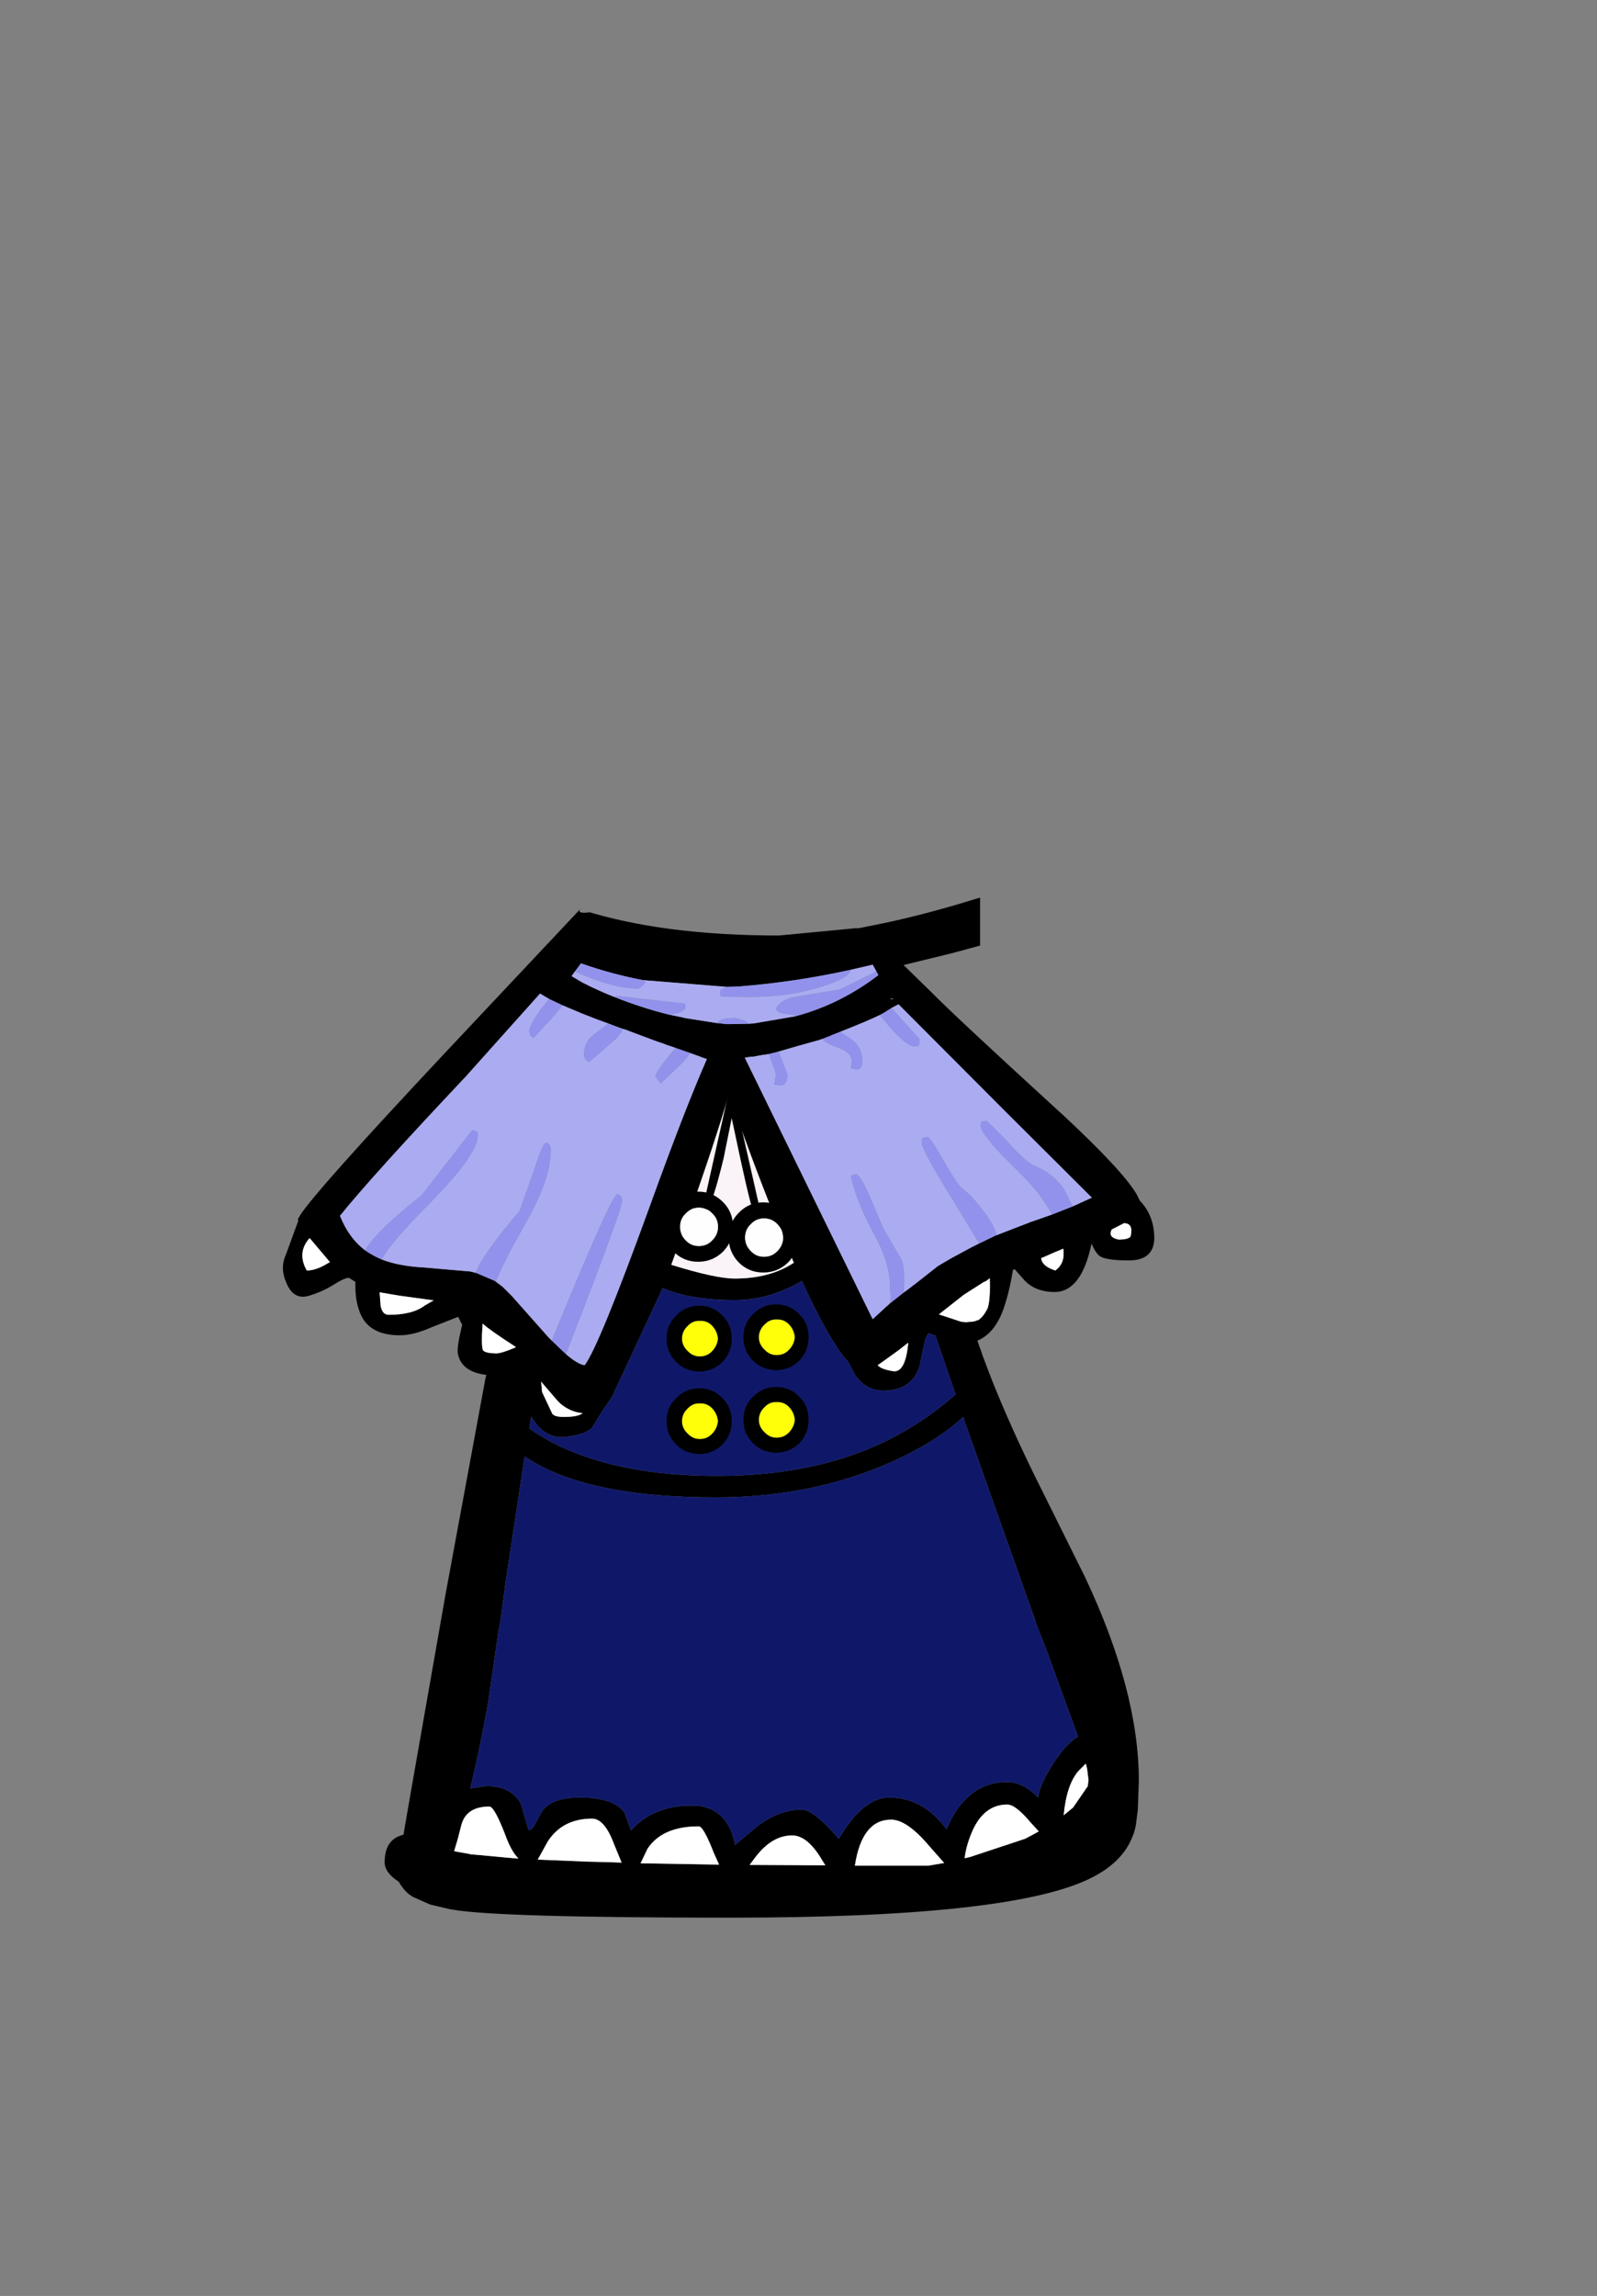 <?xml version="1.0" encoding="UTF-8" standalone="no"?>
<svg xmlns:xlink="http://www.w3.org/1999/xlink" height="342.0px" width="237.9px" xmlns="http://www.w3.org/2000/svg">
  <rect width="100%" height="100%" fill="#808080" stroke="none"/>
  <g transform="matrix(1, 0, 0, 1, 118.05, 273.9)">
    <use height="151.95" transform="matrix(1.0, 0.0, 0.0, 1.0, -75.9, -140.2)" width="129.8" xlink:href="#shape0"/>
  </g>
  <defs>
    <g id="shape0" transform="matrix(1, 0, 0, 1, 75.9, 140.2)">
      <path d="M27.95 -140.2 L27.95 -133.05 23.9 -131.95 16.55 -130.15 20.8 -126.0 Q24.3 -122.45 38.4 -109.55 L39.6 -108.45 40.05 -108.05 Q49.3 -99.45 51.3 -95.95 L51.75 -95.05 Q53.9 -92.8 53.9 -89.45 53.85 -86.15 50.1 -86.15 46.35 -86.15 45.6 -86.95 45.1 -87.4 44.55 -88.65 43.05 -81.45 39.05 -81.45 36.2 -81.45 34.55 -83.2 L33.1 -84.85 32.85 -84.75 Q32.35 -81.65 31.5 -79.1 30.2 -75.3 27.55 -74.2 L27.95 -73.05 28.0 -72.95 28.3 -72.05 28.6 -71.25 Q31.4 -63.65 36.05 -54.15 L43.55 -39.05 Q51.6 -22.0 51.6 -8.65 L51.45 -4.4 51.45 -4.35 51.15 -2.0 50.9 -0.95 50.7 -0.45 Q49.2 3.6 44.15 6.0 32.15 11.75 -9.15 11.75 -43.85 11.75 -50.65 10.55 L-50.95 10.5 -51.2 10.45 -53.95 9.8 -56.45 8.7 Q-57.7 8.05 -58.65 6.4 -60.75 5.05 -60.75 3.5 -60.75 0.05 -57.95 -0.6 L-56.65 -8.1 -51.7 -36.3 -45.75 -68.5 -45.6 -69.1 Q-49.35 -69.55 -49.85 -72.3 -50.0 -73.35 -49.2 -76.55 L-49.8 -77.75 -53.75 -76.2 Q-56.45 -75.0 -58.5 -75.0 -63.35 -75.0 -64.55 -78.7 -65.2 -80.55 -65.1 -82.95 L-66.05 -83.55 -66.15 -83.55 Q-66.75 -83.55 -68.4 -82.5 -70.1 -81.45 -72.15 -80.85 -74.25 -80.3 -75.3 -82.6 -76.4 -84.95 -75.5 -86.9 L-73.6 -92.1 -73.7 -92.25 -73.3 -92.95 Q-70.8 -96.75 -52.1 -116.7 L-31.6 -138.5 Q-32.2 -137.75 -30.2 -138.0 L-31.15 -138.3 Q-19.25 -134.55 -2.0 -134.55 L9.55 -135.65 9.6 -135.6 10.5 -135.75 10.65 -135.8 11.1 -135.85 10.9 -135.85 Q17.1 -137.0 24.3 -139.1 L27.95 -140.2 M0.7 -122.6 L0.75 -122.6 Q7.25 -124.4 12.8 -128.65 L12.5 -129.2 11.95 -130.2 8.7 -129.45 Q0.35 -127.6 -8.1 -126.95 L-9.8 -126.9 -22.25 -127.9 Q-26.95 -128.8 -31.5 -130.4 L-32.4 -129.2 -32.9 -128.5 -31.3 -127.55 Q-28.95 -126.35 -26.55 -125.4 -22.55 -123.8 -18.35 -122.75 L-18.3 -122.75 -16.15 -122.3 -16.0 -122.25 -15.35 -122.15 -11.85 -121.6 -11.2 -121.5 -10.65 -121.45 -9.85 -121.35 -9.6 -121.35 -9.4 -121.35 -6.45 -121.4 -6.4 -121.4 -6.05 -121.45 -5.75 -121.45 -5.5 -121.5 0.35 -122.5 0.7 -122.6 M14.7 -125.2 Q14.4 -125.05 15.05 -125.05 L15.0 -125.1 14.75 -125.1 14.7 -125.2 M41.75 -94.2 L44.6 -95.5 31.95 -108.1 15.8 -124.3 14.75 -123.75 13.65 -123.05 13.0 -122.7 Q11.4 -121.9 7.1 -120.2 L5.7 -119.65 5.65 -119.6 5.1 -119.4 4.75 -119.25 4.45 -119.15 4.05 -119.0 1.0 -118.15 -3.25 -116.95 -3.5 -116.9 -4.1 -116.8 -4.5 -116.75 -5.85 -116.5 -6.05 -116.5 -6.45 -116.45 -6.5 -116.45 -7.1 -116.35 11.95 -77.4 13.85 -79.15 14.25 -79.5 14.55 -79.8 14.65 -79.85 16.55 -81.35 17.3 -81.9 18.6 -82.9 21.65 -85.3 23.6 -86.45 26.75 -88.15 27.65 -88.6 30.35 -89.9 30.4 -89.9 30.9 -90.1 35.55 -91.9 35.85 -92.0 36.15 -92.1 38.7 -93.0 41.75 -94.2 M49.3 -91.65 L47.55 -90.75 Q46.95 -89.55 48.65 -89.25 50.35 -89.3 50.4 -89.85 50.8 -91.7 49.35 -91.7 L49.3 -91.65 M37.45 -86.65 L37.05 -86.5 Q37.15 -85.3 39.15 -84.65 40.65 -85.7 40.35 -87.9 L38.9 -87.3 37.55 -86.7 37.45 -86.65 M29.4 -83.5 L28.8 -83.05 28.55 -82.95 28.45 -82.9 25.55 -81.05 25.35 -80.9 21.8 -78.1 21.75 -78.1 21.85 -78.1 25.2 -77.0 25.3 -77.0 25.85 -76.95 26.35 -77.0 26.6 -77.0 27.2 -77.1 27.3 -77.15 27.55 -77.25 27.6 -77.25 27.65 -77.25 Q28.35 -77.65 28.95 -78.8 L29.0 -78.85 Q29.5 -80.0 29.4 -83.3 L29.4 -83.5 M-39.0 -62.5 L-39.2 -61.1 Q-37.05 -59.65 -34.95 -58.6 -25.45 -54.05 -11.25 -54.05 4.35 -54.05 15.4 -60.0 20.35 -62.65 24.3 -66.2 L21.95 -73.05 21.3 -74.95 20.25 -75.3 Q19.85 -74.85 19.55 -73.35 L18.95 -70.45 Q17.8 -66.75 13.5 -66.75 11.0 -66.75 9.35 -69.05 L8.35 -70.95 7.8 -71.65 7.7 -71.7 7.65 -71.8 7.55 -71.9 Q4.85 -75.55 1.4 -83.1 0.6 -82.6 -0.6 -82.05 -4.45 -80.25 -8.55 -80.25 -15.35 -80.25 -19.35 -82.05 L-19.65 -81.35 -26.9 -65.8 -27.0 -65.7 -27.05 -65.6 -27.2 -65.35 -27.35 -65.15 -28.1 -64.05 -28.15 -64.0 -29.85 -61.25 Q-30.8 -60.2 -33.9 -59.85 -36.9 -59.6 -38.75 -62.65 L-38.9 -62.9 -39.0 -62.5 M15.85 -72.8 L13.0 -70.75 12.7 -70.55 Q13.15 -69.95 15.0 -69.65 16.85 -69.4 17.25 -73.9 L15.85 -72.8 M-43.7 -31.45 L-43.8 -30.9 -45.25 -20.95 -45.35 -20.2 Q-46.7 -12.75 -48.0 -7.5 L-45.6 -7.85 Q-41.85 -7.85 -40.45 -5.2 L-39.35 -1.4 -39.2 -1.25 Q-38.6 -1.55 -38.2 -2.45 L-37.3 -4.1 Q-35.85 -6.15 -31.7 -6.15 -26.7 -6.15 -25.05 -3.95 L-24.05 -1.25 Q-20.75 -4.95 -15.0 -4.95 -9.7 -4.95 -8.55 0.9 L-5.0 -2.05 Q-1.8 -4.35 1.4 -4.35 3.15 -4.35 6.9 0.0 10.55 -6.15 14.4 -6.15 19.5 -6.15 22.95 -1.4 25.9 -8.45 32.0 -8.45 34.35 -8.45 36.6 -6.15 36.85 -8.2 39.1 -11.6 41.0 -14.4 42.55 -15.2 L38.0 -27.7 35.65 -33.75 36.25 -32.3 25.55 -62.45 25.45 -62.85 24.6 -62.1 Q21.6 -59.5 16.9 -57.15 4.25 -50.85 -11.45 -50.85 -29.45 -50.85 -38.45 -56.05 L-39.9 -56.95 -42.8 -37.8 -42.8 -37.75 -43.65 -31.45 -43.7 -31.5 -43.7 -31.45 M36.7 -1.1 L35.5 -2.4 Q33.25 -5.1 32.0 -5.1 28.4 -5.1 26.65 -0.8 25.85 1.15 25.65 2.9 L26.5 2.7 34.65 0.0 35.6 -0.5 36.7 -1.1 M40.4 -3.5 L41.8 -4.65 44.0 -7.85 44.0 -7.9 44.1 -8.75 43.9 -10.4 43.7 -11.2 42.65 -10.15 Q40.85 -8.15 40.4 -3.5 M4.4 3.15 Q2.25 -0.5 -0.05 -0.5 -3.1 -0.5 -5.6 2.85 L-6.35 3.85 -6.35 3.9 -5.0 3.9 4.9 3.95 4.4 3.15 M20.3 4.0 L22.6 3.6 20.35 1.05 Q17.05 -2.85 14.7 -2.85 10.35 -2.85 9.3 4.0 L20.3 4.0 M-61.2 -86.3 Q-58.65 -85.3 -54.9 -85.1 L-47.95 -84.5 -47.2 -84.3 -47.15 -84.3 -44.45 -83.15 -44.2 -83.0 -43.15 -82.2 -41.8 -80.85 -36.3 -74.65 -35.85 -74.2 -33.75 -72.2 Q-31.95 -70.65 -30.95 -70.55 -28.85 -73.3 -21.3 -94.1 -16.05 -108.65 -12.75 -116.15 L-13.35 -116.35 -14.15 -116.65 -15.25 -117.05 -17.4 -117.8 -18.1 -118.05 -18.45 -118.15 -19.5 -118.55 -19.7 -118.6 -20.55 -118.9 -20.8 -119.0 -23.75 -120.1 -24.8 -120.5 -25.3 -120.65 -26.4 -121.05 -27.45 -121.45 -29.1 -122.05 -30.0 -122.4 -31.4 -122.95 -34.25 -124.15 -36.25 -125.1 -37.6 -125.9 -48.7 -113.5 Q-62.7 -98.65 -67.4 -92.8 -66.1 -89.5 -63.65 -87.65 L-63.05 -87.25 -63.0 -87.2 -62.95 -87.2 Q-62.15 -86.7 -61.2 -86.3 M-35.85 -127.9 L-35.9 -127.9 -35.8 -127.9 -35.85 -127.95 -35.85 -127.9 M-8.6 -83.45 Q-3.35 -83.45 0.2 -85.8 L-2.65 -92.65 Q-6.3 -101.75 -9.45 -110.95 -11.4 -104.2 -15.75 -91.9 L-18.05 -85.5 Q-11.45 -83.45 -8.6 -83.45 M-37.3 -66.55 L-35.75 -63.25 -35.65 -63.2 -35.45 -63.05 -35.2 -62.95 -34.6 -62.85 Q-32.05 -62.75 -31.25 -63.4 -33.05 -63.55 -34.55 -64.8 L-35.0 -65.25 -37.45 -68.1 -37.4 -67.7 -37.3 -66.55 M-53.45 -80.2 L-58.55 -80.9 -61.5 -81.4 -61.35 -79.4 Q-61.1 -78.05 -60.15 -78.05 -56.6 -78.05 -54.75 -79.45 L-53.45 -80.2 M-41.2 -73.25 Q-45.15 -75.8 -46.1 -76.7 L-46.15 -76.75 Q-46.4 -73.5 -46.1 -72.75 -45.8 -72.45 -45.0 -72.35 L-44.15 -72.3 Q-43.4 -72.3 -41.6 -73.05 L-41.25 -73.2 -41.2 -73.25 M-71.95 -89.45 Q-73.85 -87.3 -72.35 -84.65 -71.0 -84.65 -69.35 -85.65 L-68.9 -85.9 -71.9 -89.45 -71.95 -89.45 M-45.15 -4.8 Q-48.65 -4.8 -49.35 -1.95 L-49.85 0.0 -50.4 1.85 -48.45 2.2 -48.15 2.25 -48.0 2.3 -46.95 2.4 -46.85 2.4 -42.6 2.8 -40.85 2.95 -40.85 2.9 Q-41.9 1.85 -42.75 -0.5 -44.4 -4.8 -45.15 -4.8 M-11.7 2.15 Q-13.25 -1.85 -13.95 -1.85 -19.4 -1.85 -21.6 1.5 L-22.6 3.6 -22.65 3.65 -10.95 3.85 -10.95 3.8 -11.7 2.15 M-25.45 3.55 L-26.6 0.75 Q-28.0 -3.0 -29.85 -3.0 -34.25 -3.0 -36.45 0.4 L-37.75 2.75 -37.95 3.1 -30.65 3.4 -26.8 3.5 -25.45 3.55 M-50.95 1.6 L-50.95 1.65 -50.9 1.65 -50.85 1.65 -50.95 1.6" fill="#000000" fill-rule="evenodd" stroke="none"/>
      <path d="M12.5 -129.2 L7.05 -126.5 1.55 -125.6 Q-1.75 -125.2 -2.45 -123.65 -2.35 -123.25 -1.75 -123.0 L0.7 -122.6 0.35 -122.5 -5.5 -121.5 -5.75 -121.45 -6.05 -121.45 -6.4 -121.4 -7.2 -121.9 -8.5 -122.25 Q-10.85 -122.25 -11.2 -121.5 L-11.85 -121.6 -15.35 -122.15 -16.0 -122.25 -16.15 -122.3 -18.3 -122.75 Q-15.95 -123.1 -15.95 -123.9 -15.95 -124.65 -16.1 -124.4 L-26.1 -125.55 -26.55 -125.4 Q-28.95 -126.35 -31.3 -127.55 L-32.9 -128.5 -32.4 -129.2 Q-26.75 -126.65 -23.05 -126.65 -22.65 -126.65 -21.9 -127.55 L-22.25 -127.9 -9.8 -126.9 -10.7 -126.45 Q-10.9 -125.6 -10.55 -125.45 L-6.45 -125.4 Q-0.45 -125.4 4.4 -126.95 8.5 -128.25 8.7 -129.45 L11.95 -130.2 12.5 -129.2 M14.75 -123.75 L15.8 -124.3 31.95 -108.1 44.6 -95.5 41.75 -94.2 40.4 -96.85 Q38.75 -99.15 36.15 -100.2 34.7 -100.8 31.9 -104.0 L28.95 -106.95 28.1 -106.8 28.05 -106.1 Q28.05 -105.25 31.05 -102.0 L34.35 -98.7 Q36.65 -96.4 38.05 -94.05 L38.7 -93.0 36.15 -92.1 35.85 -92.0 35.55 -91.9 30.9 -90.1 30.4 -89.9 Q30.15 -91.2 28.6 -93.3 26.9 -95.65 25.25 -96.9 24.6 -97.4 22.45 -101.1 20.5 -104.55 20.1 -104.55 L19.35 -104.4 19.25 -103.8 Q19.25 -102.65 23.5 -95.8 L27.75 -88.8 27.65 -88.6 26.75 -88.15 23.6 -86.45 21.65 -85.3 18.6 -82.9 17.3 -81.9 16.55 -81.35 16.65 -83.05 Q16.65 -85.45 16.25 -86.25 L13.55 -90.9 11.5 -95.7 Q10.1 -99.0 9.35 -99.0 L8.7 -98.75 Q9.5 -94.9 12.3 -89.8 14.55 -85.7 14.55 -82.0 L14.65 -79.85 14.55 -79.8 14.25 -79.5 13.85 -79.15 11.95 -77.4 -7.1 -116.35 -6.5 -116.45 -6.45 -116.45 -6.05 -116.5 -5.85 -116.5 -4.5 -116.75 -4.1 -116.8 -3.5 -116.9 -2.45 -113.9 -2.7 -112.35 -1.9 -112.2 Q-0.75 -112.2 -0.75 -113.85 L-2.05 -117.25 1.0 -118.15 4.05 -119.0 4.45 -119.15 Q5.05 -118.45 6.4 -118.0 8.85 -117.2 8.85 -115.8 L8.7 -114.75 9.5 -114.6 Q10.4 -114.6 10.4 -115.7 10.4 -118.0 8.75 -119.1 L7.1 -120.2 Q11.4 -121.9 13.0 -122.7 L14.55 -120.85 Q17.05 -118.05 18.15 -118.05 18.9 -118.05 18.9 -118.35 L18.9 -119.15 14.75 -123.75 M14.7 -125.2 L14.75 -125.1 15.0 -125.1 15.05 -125.05 Q14.4 -125.05 14.7 -125.2 M-61.2 -86.3 Q-60.0 -88.65 -54.1 -94.6 -46.85 -101.95 -46.85 -104.85 -46.85 -105.5 -47.75 -105.5 L-55.25 -95.85 Q-62.0 -90.55 -63.65 -87.65 -66.1 -89.5 -67.4 -92.8 -62.7 -98.65 -48.7 -113.5 L-37.6 -125.9 -36.25 -125.1 -37.5 -123.55 Q-39.2 -121.15 -39.2 -120.35 -39.2 -119.6 -38.55 -119.3 L-35.65 -122.45 -34.25 -124.15 -31.4 -122.95 -30.0 -122.4 -29.1 -122.05 -27.45 -121.45 -29.5 -119.85 Q-31.05 -118.75 -31.05 -116.85 -31.05 -116.05 -30.3 -115.7 L-26.15 -119.3 -26.1 -119.35 -25.45 -120.25 -25.3 -120.65 -24.8 -120.5 -23.75 -120.1 -20.8 -119.0 -20.55 -118.9 -19.7 -118.6 -19.5 -118.55 -18.45 -118.15 -18.1 -118.05 -17.4 -117.8 -18.5 -116.5 Q-20.4 -114.15 -20.4 -113.55 L-19.65 -112.5 -16.75 -115.25 Q-15.75 -116.2 -15.25 -117.05 L-14.15 -116.65 -13.35 -116.35 -12.75 -116.15 Q-16.05 -108.65 -21.3 -94.1 -28.85 -73.3 -30.95 -70.55 -31.95 -70.65 -33.75 -72.2 -25.4 -93.7 -25.4 -94.9 -25.4 -96.0 -26.1 -96.0 -26.95 -96.0 -35.85 -74.2 L-36.3 -74.65 -41.8 -80.85 -43.15 -82.2 -44.2 -83.0 Q-42.9 -86.2 -39.85 -91.5 -36.0 -98.3 -36.0 -102.45 -36.0 -103.65 -36.75 -103.65 -37.2 -103.65 -38.6 -99.3 L-40.65 -93.5 Q-46.15 -87.1 -47.2 -84.3 L-47.95 -84.5 -54.9 -85.1 Q-58.65 -85.3 -61.2 -86.3 M-35.8 -127.9 L-35.9 -127.9 -35.85 -127.9 -35.8 -127.9" fill="#ababf1" fill-rule="evenodd" stroke="none"/>
      <path d="M0.7 -122.6 L-1.75 -123.0 Q-2.35 -123.25 -2.45 -123.65 -1.75 -125.2 1.55 -125.6 L7.05 -126.5 12.5 -129.2 12.8 -128.65 Q7.25 -124.4 0.75 -122.6 L0.7 -122.6 M8.7 -129.45 Q8.5 -128.25 4.4 -126.95 -0.45 -125.4 -6.45 -125.4 L-10.55 -125.45 Q-10.9 -125.6 -10.7 -126.45 L-9.8 -126.9 -8.1 -126.95 Q0.35 -127.6 8.7 -129.45 M-22.25 -127.9 L-21.9 -127.55 Q-22.65 -126.65 -23.05 -126.65 -26.75 -126.65 -32.4 -129.2 L-31.5 -130.4 Q-26.95 -128.8 -22.25 -127.9 M-26.55 -125.4 L-26.1 -125.55 -16.1 -124.4 Q-15.95 -124.65 -15.95 -123.9 -15.95 -123.1 -18.3 -122.75 L-18.35 -122.75 Q-22.55 -123.8 -26.55 -125.4 M-11.2 -121.5 Q-10.85 -122.25 -8.5 -122.25 L-7.2 -121.9 -6.4 -121.4 -6.45 -121.4 -9.4 -121.35 -9.6 -121.35 -9.85 -121.35 -10.65 -121.45 -11.2 -121.5 M14.75 -123.75 L18.9 -119.15 18.9 -118.35 Q18.9 -118.05 18.15 -118.05 17.05 -118.05 14.55 -120.85 L13.0 -122.7 13.65 -123.05 14.75 -123.75 M7.1 -120.2 L8.75 -119.1 Q10.4 -118.0 10.4 -115.7 10.4 -114.6 9.5 -114.6 L8.7 -114.75 8.85 -115.8 Q8.85 -117.2 6.4 -118.0 5.05 -118.45 4.45 -119.15 L4.75 -119.25 5.1 -119.4 5.65 -119.6 5.7 -119.65 7.1 -120.2 M-2.05 -117.25 L-0.75 -113.85 Q-0.75 -112.2 -1.9 -112.2 L-2.7 -112.35 -2.45 -113.9 -3.5 -116.9 -3.25 -116.95 -2.9 -117.05 -2.55 -117.1 -2.05 -117.25 M14.65 -79.85 L14.55 -82.0 Q14.55 -85.7 12.3 -89.8 9.5 -94.9 8.7 -98.75 L9.35 -99.0 Q10.1 -99.0 11.5 -95.7 L13.55 -90.9 16.25 -86.25 Q16.65 -85.45 16.65 -83.05 L16.55 -81.35 14.65 -79.85 M27.65 -88.6 L27.75 -88.8 23.5 -95.8 Q19.25 -102.65 19.25 -103.8 L19.35 -104.4 20.1 -104.55 Q20.5 -104.55 22.45 -101.1 24.6 -97.4 25.25 -96.9 26.9 -95.65 28.6 -93.3 30.15 -91.2 30.4 -89.9 L30.35 -89.9 27.65 -88.6 M38.7 -93.0 L38.05 -94.05 Q36.65 -96.4 34.35 -98.7 L31.05 -102.0 Q28.05 -105.25 28.05 -106.1 L28.1 -106.8 28.95 -106.95 31.9 -104.0 Q34.7 -100.8 36.15 -100.2 38.75 -99.15 40.4 -96.85 L41.75 -94.2 38.7 -93.0 M-63.65 -87.65 Q-62.0 -90.55 -55.25 -95.85 L-47.75 -105.5 Q-46.85 -105.5 -46.85 -104.85 -46.85 -101.95 -54.1 -94.6 -60.0 -88.65 -61.2 -86.3 -62.15 -86.7 -62.95 -87.2 L-63.0 -87.2 -63.05 -87.25 -63.65 -87.65 M-47.2 -84.3 Q-46.15 -87.1 -40.65 -93.5 L-38.6 -99.3 Q-37.2 -103.65 -36.75 -103.65 -36.0 -103.65 -36.0 -102.45 -36.0 -98.3 -39.85 -91.5 -42.9 -86.2 -44.2 -83.0 L-44.45 -83.15 -47.15 -84.3 -47.2 -84.3 M-35.85 -74.2 Q-26.95 -96.0 -26.1 -96.0 -25.4 -96.0 -25.4 -94.9 -25.4 -93.7 -33.75 -72.2 L-35.85 -74.2 M-15.25 -117.05 Q-15.75 -116.2 -16.75 -115.25 L-19.65 -112.5 -20.4 -113.55 Q-20.4 -114.15 -18.5 -116.5 L-17.4 -117.8 -15.25 -117.05 M-25.3 -120.65 L-25.45 -120.25 -26.1 -119.35 -26.15 -119.3 -30.3 -115.7 Q-31.05 -116.05 -31.05 -116.85 -31.05 -118.75 -29.5 -119.85 L-27.45 -121.45 -26.4 -121.05 -25.3 -120.65 M-34.25 -124.15 L-35.65 -122.45 -38.55 -119.3 Q-39.2 -119.6 -39.2 -120.35 -39.2 -121.15 -37.5 -123.55 L-36.25 -125.1 -34.25 -124.15" fill="#9292ed" fill-rule="evenodd" stroke="none"/>
      <path d="M37.45 -86.65 L37.55 -86.7 38.9 -87.3 40.35 -87.9 Q40.65 -85.7 39.15 -84.65 37.15 -85.3 37.05 -86.5 L37.45 -86.65 M49.3 -91.65 L49.35 -91.7 Q50.8 -91.7 50.4 -89.85 50.35 -89.3 48.65 -89.25 46.95 -89.55 47.55 -90.75 L49.3 -91.65 M29.4 -83.5 L29.4 -83.3 Q29.5 -80.0 29.0 -78.85 L28.95 -78.8 Q28.35 -77.65 27.65 -77.25 L27.6 -77.25 27.55 -77.25 27.3 -77.15 27.2 -77.1 26.6 -77.0 26.35 -77.0 25.85 -76.95 25.3 -77.0 25.2 -77.0 21.85 -78.1 21.75 -78.1 21.8 -78.1 25.35 -80.9 25.55 -81.05 28.45 -82.9 28.55 -82.95 28.8 -83.05 29.4 -83.5 M15.85 -72.8 L17.25 -73.9 Q16.85 -69.4 15.0 -69.65 13.15 -69.95 12.7 -70.55 L13.0 -70.75 15.85 -72.8 M20.3 4.0 L9.3 4.0 Q10.35 -2.85 14.7 -2.85 17.05 -2.85 20.35 1.05 L22.6 3.6 20.3 4.0 M4.4 3.15 L4.9 3.95 -5.0 3.9 -6.35 3.9 -6.35 3.85 -5.6 2.85 Q-3.1 -0.5 -0.05 -0.5 2.25 -0.5 4.4 3.15 M40.4 -3.5 Q40.85 -8.15 42.65 -10.15 L43.7 -11.2 43.9 -10.4 44.1 -8.75 44.0 -7.9 44.0 -7.85 41.8 -4.65 40.4 -3.5 M36.7 -1.1 L35.6 -0.5 34.65 0.0 26.5 2.7 25.65 2.9 Q25.85 1.15 26.65 -0.8 28.4 -5.1 32.0 -5.1 33.25 -5.1 35.5 -2.4 L36.7 -1.1 M-37.3 -66.55 L-37.4 -67.7 -37.45 -68.1 -35.0 -65.25 -34.55 -64.8 Q-33.05 -63.55 -31.25 -63.4 -32.05 -62.75 -34.6 -62.85 L-35.2 -62.95 -35.45 -63.05 -35.65 -63.2 -35.75 -63.25 -37.3 -66.55 M-53.45 -80.2 L-54.75 -79.45 Q-56.6 -78.05 -60.15 -78.05 -61.1 -78.05 -61.35 -79.4 L-61.5 -81.4 -58.55 -80.9 -53.45 -80.2 M-41.25 -73.2 L-41.6 -73.05 Q-43.4 -72.3 -44.15 -72.3 L-45.0 -72.35 Q-45.8 -72.45 -46.1 -72.75 -46.4 -73.5 -46.15 -76.75 L-46.1 -76.7 Q-45.15 -75.8 -41.2 -73.25 L-41.25 -73.2 M-25.45 3.55 L-26.8 3.5 -30.65 3.4 -37.95 3.1 -37.75 2.75 -36.45 0.4 Q-34.25 -3.0 -29.85 -3.0 -28.0 -3.0 -26.6 0.75 L-25.45 3.55 M-11.7 2.15 L-10.95 3.8 -10.95 3.85 -22.65 3.65 -22.6 3.6 -21.6 1.5 Q-19.4 -1.85 -13.95 -1.85 -13.25 -1.85 -11.7 2.15 M-45.15 -4.8 Q-44.4 -4.8 -42.75 -0.5 -41.9 1.85 -40.85 2.9 L-40.85 2.95 -42.6 2.8 -46.85 2.4 -46.95 2.4 -48.0 2.3 -48.15 2.25 -48.45 2.2 -50.4 1.85 -49.85 0.0 -49.35 -1.95 Q-48.65 -4.8 -45.15 -4.8 M-71.95 -89.45 L-71.9 -89.45 -68.9 -85.9 -69.35 -85.65 Q-71.0 -84.65 -72.35 -84.65 -73.85 -87.3 -71.95 -89.45 M-50.95 1.6 L-50.85 1.65 -50.9 1.65 -50.95 1.65 -50.95 1.6" fill="#ffffff" fill-rule="evenodd" stroke="none"/>
      <path d="M-38.75 -62.65 Q-36.9 -59.6 -33.9 -59.85 -30.8 -60.2 -29.85 -61.25 L-28.15 -64.0 -28.1 -64.05 -27.35 -65.15 -27.2 -65.35 -27.05 -65.6 -27.0 -65.7 -26.9 -65.8 -19.65 -81.35 -19.35 -82.05 Q-15.35 -80.25 -8.55 -80.25 -4.45 -80.25 -0.6 -82.05 0.6 -82.6 1.4 -83.1 4.85 -75.55 7.55 -71.9 L7.65 -71.8 7.7 -71.7 7.8 -71.65 8.35 -70.95 9.35 -69.05 Q11.0 -66.75 13.5 -66.75 17.8 -66.75 18.95 -70.45 L19.55 -73.35 Q19.85 -74.85 20.25 -75.3 L21.3 -74.95 21.95 -73.05 24.3 -66.2 Q20.35 -62.65 15.4 -60.0 4.35 -54.05 -11.25 -54.05 -25.45 -54.05 -34.95 -58.6 -37.05 -59.65 -39.2 -61.1 L-39.0 -62.5 -38.75 -62.65 M-43.65 -31.45 L-42.8 -37.75 -42.8 -37.8 -39.9 -56.95 -38.45 -56.05 Q-29.45 -50.85 -11.45 -50.85 4.25 -50.85 16.9 -57.15 21.6 -59.5 24.6 -62.1 L25.45 -62.85 25.55 -62.45 36.25 -32.3 35.65 -33.75 38.0 -27.7 42.55 -15.2 Q41.0 -14.4 39.1 -11.6 36.85 -8.2 36.6 -6.15 34.35 -8.45 32.0 -8.45 25.9 -8.45 22.95 -1.4 19.5 -6.15 14.4 -6.15 10.55 -6.15 6.9 0.0 3.15 -4.35 1.4 -4.35 -1.8 -4.35 -5.0 -2.05 L-8.55 0.9 Q-9.7 -4.95 -15.0 -4.95 -20.75 -4.95 -24.05 -1.25 L-25.05 -3.95 Q-26.7 -6.15 -31.7 -6.15 -35.85 -6.15 -37.3 -4.1 L-38.2 -2.45 Q-38.6 -1.55 -39.2 -1.25 L-39.35 -1.4 -40.45 -5.2 Q-41.85 -7.85 -45.6 -7.85 L-48.0 -7.5 Q-46.7 -12.75 -45.35 -20.2 L-45.25 -20.95 -43.8 -30.9 -43.7 -31.45 -43.65 -31.45" fill="#0f1868" fill-rule="evenodd" stroke="none"/>
      <path d="M-43.65 -31.45 L-43.7 -31.45 -43.7 -31.5 -43.65 -31.45 M-8.6 -83.45 Q-11.45 -83.45 -18.05 -85.5 L-15.75 -91.9 Q-11.4 -104.2 -9.45 -110.95 -6.3 -101.75 -2.65 -92.65 L0.2 -85.8 Q-3.35 -83.45 -8.6 -83.45" fill="#faf3f8" fill-rule="evenodd" stroke="none"/>
      <path d="M-38.75 -62.65 L-39.0 -62.5 -38.9 -62.9 -38.75 -62.65" fill="#06075a" fill-rule="evenodd" stroke="none"/>
      <path d="M-8.65 -110.55 L-4.75 -93.35 Q-4.75 -92.85 -5.5 -92.4 -6.15 -93.85 -7.75 -101.25 L-9.05 -107.35 -10.25 -101.4 Q-11.85 -94.8 -12.8 -93.45 -13.3 -93.6 -13.3 -94.2 L-9.15 -112.75 Q-8.6 -112.75 -8.6 -111.9 L-8.65 -110.55" fill="#000000" fill-rule="evenodd" stroke="none"/>
      <path d="M-0.65 -93.25 Q0.85 -91.75 0.85 -89.55 0.85 -87.4 -0.65 -85.85 -2.2 -84.35 -4.35 -84.35 -6.5 -84.35 -8.0 -85.85 -9.5 -87.4 -9.5 -89.55 -9.5 -91.75 -8.0 -93.25 -6.5 -94.8 -4.35 -94.8 -2.2 -94.8 -0.65 -93.25 M-1.4 -89.55 Q-1.4 -90.75 -2.25 -91.55 -3.05 -92.4 -4.25 -92.4 -5.4 -92.4 -6.2 -91.55 -7.05 -90.75 -7.05 -89.55 -7.05 -88.4 -6.2 -87.55 -5.4 -86.7 -4.25 -86.7 -3.05 -86.7 -2.25 -87.55 -1.4 -88.4 -1.4 -89.55" fill="#000000" fill-rule="evenodd" stroke="none"/>
      <path d="M-1.4 -89.55 Q-1.4 -88.4 -2.25 -87.55 -3.05 -86.7 -4.25 -86.7 -5.4 -86.7 -6.2 -87.55 -7.05 -88.4 -7.05 -89.55 -7.05 -90.75 -6.2 -91.55 -5.4 -92.4 -4.25 -92.4 -3.05 -92.4 -2.25 -91.55 -1.4 -90.75 -1.4 -89.55" fill="#fefefe" fill-rule="evenodd" stroke="none"/>
      <path d="M-15.9 -93.15 Q-16.75 -92.35 -16.75 -91.15 -16.75 -90.0 -15.9 -89.15 -15.1 -88.3 -13.95 -88.3 -12.75 -88.3 -11.95 -89.15 -11.1 -90.0 -11.1 -91.15 -11.1 -92.35 -11.95 -93.15 -12.75 -94.0 -13.95 -94.0 -15.1 -94.0 -15.9 -93.15 M-14.05 -96.4 Q-11.9 -96.4 -10.35 -94.85 -8.85 -93.35 -8.85 -91.15 -8.85 -89.0 -10.35 -87.45 -11.9 -85.95 -14.05 -85.95 -16.2 -85.95 -17.7 -87.45 -19.2 -89.0 -19.2 -91.15 -19.2 -93.35 -17.7 -94.85 -16.2 -96.4 -14.05 -96.4" fill="#000000" fill-rule="evenodd" stroke="none"/>
      <path d="M-15.9 -93.15 Q-15.1 -94.0 -13.95 -94.0 -12.75 -94.0 -11.95 -93.15 -11.1 -92.35 -11.1 -91.15 -11.1 -90.0 -11.95 -89.15 -12.75 -88.3 -13.95 -88.3 -15.1 -88.3 -15.9 -89.15 -16.75 -90.0 -16.75 -91.15 -16.75 -92.35 -15.9 -93.15" fill="#fefefe" fill-rule="evenodd" stroke="none"/>
      <path d="M-2.4 -79.6 Q-0.4 -79.6 1.0 -78.15 2.4 -76.8 2.4 -74.7 2.4 -72.65 1.0 -71.2 -0.4 -69.85 -2.4 -69.8 -4.5 -69.85 -5.85 -71.2 -7.3 -72.65 -7.3 -74.7 -7.3 -76.8 -5.85 -78.15 -4.5 -79.6 -2.4 -79.6 M0.35 -74.7 Q0.25 -75.8 -0.5 -76.6 -1.25 -77.4 -2.35 -77.35 -3.4 -77.4 -4.15 -76.6 -5.0 -75.8 -5.0 -74.7 -5.0 -73.65 -4.15 -72.85 -3.4 -72.05 -2.35 -72.05 -1.25 -72.05 -0.5 -72.85 0.25 -73.65 0.35 -74.7" fill="#000000" fill-rule="evenodd" stroke="none"/>
      <path d="M0.35 -74.7 Q0.25 -73.65 -0.5 -72.85 -1.25 -72.05 -2.35 -72.05 -3.4 -72.05 -4.15 -72.85 -5.0 -73.65 -5.0 -74.7 -5.0 -75.8 -4.15 -76.6 -3.4 -77.4 -2.35 -77.35 -1.25 -77.4 -0.5 -76.6 0.25 -75.8 0.35 -74.7" fill="#ffff09" fill-rule="evenodd" stroke="none"/>
      <path d="M-11.1 -74.5 Q-11.2 -75.6 -11.95 -76.4 -12.7 -77.2 -13.8 -77.15 -14.85 -77.2 -15.6 -76.4 -16.45 -75.6 -16.45 -74.5 -16.45 -73.45 -15.6 -72.65 -14.85 -71.85 -13.8 -71.85 -12.7 -71.85 -11.95 -72.65 -11.2 -73.45 -11.1 -74.5 M-17.3 -77.95 Q-15.95 -79.4 -13.85 -79.4 -11.85 -79.4 -10.45 -77.95 -9.05 -76.6 -9.05 -74.5 -9.05 -72.45 -10.45 -71.0 -11.85 -69.65 -13.85 -69.6 -15.95 -69.65 -17.3 -71.0 -18.75 -72.45 -18.75 -74.5 -18.75 -76.6 -17.3 -77.95" fill="#000000" fill-rule="evenodd" stroke="none"/>
      <path d="M-11.1 -74.5 Q-11.2 -73.45 -11.95 -72.65 -12.7 -71.85 -13.8 -71.85 -14.85 -71.85 -15.6 -72.65 -16.45 -73.45 -16.45 -74.5 -16.45 -75.6 -15.6 -76.4 -14.85 -77.2 -13.8 -77.15 -12.7 -77.2 -11.95 -76.4 -11.2 -75.6 -11.1 -74.5" fill="#ffff09" fill-rule="evenodd" stroke="none"/>
      <path d="M0.35 -62.4 Q0.25 -63.5 -0.5 -64.3 -1.25 -65.1 -2.35 -65.05 -3.4 -65.1 -4.15 -64.3 -5.0 -63.5 -5.0 -62.4 -5.0 -61.35 -4.15 -60.55 -3.4 -59.75 -2.35 -59.75 -1.25 -59.75 -0.5 -60.55 0.25 -61.35 0.35 -62.4 M-5.85 -65.85 Q-4.5 -67.3 -2.4 -67.3 -0.4 -67.3 1.0 -65.85 2.4 -64.5 2.4 -62.4 2.4 -60.35 1.0 -58.9 -0.4 -57.55 -2.4 -57.5 -4.5 -57.55 -5.85 -58.9 -7.3 -60.35 -7.3 -62.4 -7.3 -64.5 -5.85 -65.85" fill="#000000" fill-rule="evenodd" stroke="none"/>
      <path d="M0.35 -62.4 Q0.25 -61.35 -0.5 -60.55 -1.25 -59.75 -2.35 -59.75 -3.4 -59.75 -4.15 -60.55 -5.0 -61.35 -5.0 -62.4 -5.0 -63.5 -4.15 -64.3 -3.4 -65.1 -2.35 -65.05 -1.25 -65.1 -0.5 -64.3 0.25 -63.5 0.35 -62.4" fill="#ffff09" fill-rule="evenodd" stroke="none"/>
      <path d="M-17.3 -65.65 Q-15.95 -67.1 -13.85 -67.1 -11.85 -67.1 -10.45 -65.65 -9.05 -64.3 -9.05 -62.2 -9.05 -60.15 -10.45 -58.7 -11.85 -57.35 -13.85 -57.3 -15.95 -57.35 -17.3 -58.7 -18.75 -60.15 -18.75 -62.2 -18.75 -64.3 -17.3 -65.65 M-15.6 -64.1 Q-16.45 -63.3 -16.45 -62.2 -16.45 -61.15 -15.6 -60.35 -14.85 -59.55 -13.8 -59.55 -12.7 -59.55 -11.95 -60.35 -11.2 -61.15 -11.1 -62.2 -11.2 -63.3 -11.95 -64.1 -12.7 -64.9 -13.8 -64.85 -14.85 -64.9 -15.6 -64.1" fill="#000000" fill-rule="evenodd" stroke="none"/>
      <path d="M-15.6 -64.1 Q-14.85 -64.9 -13.8 -64.85 -12.7 -64.9 -11.95 -64.1 -11.2 -63.3 -11.1 -62.2 -11.2 -61.15 -11.95 -60.35 -12.7 -59.55 -13.8 -59.55 -14.85 -59.55 -15.6 -60.35 -16.45 -61.15 -16.45 -62.2 -16.45 -63.3 -15.6 -64.1" fill="#ffff09" fill-rule="evenodd" stroke="none"/>
    </g>
  </defs>
</svg>
